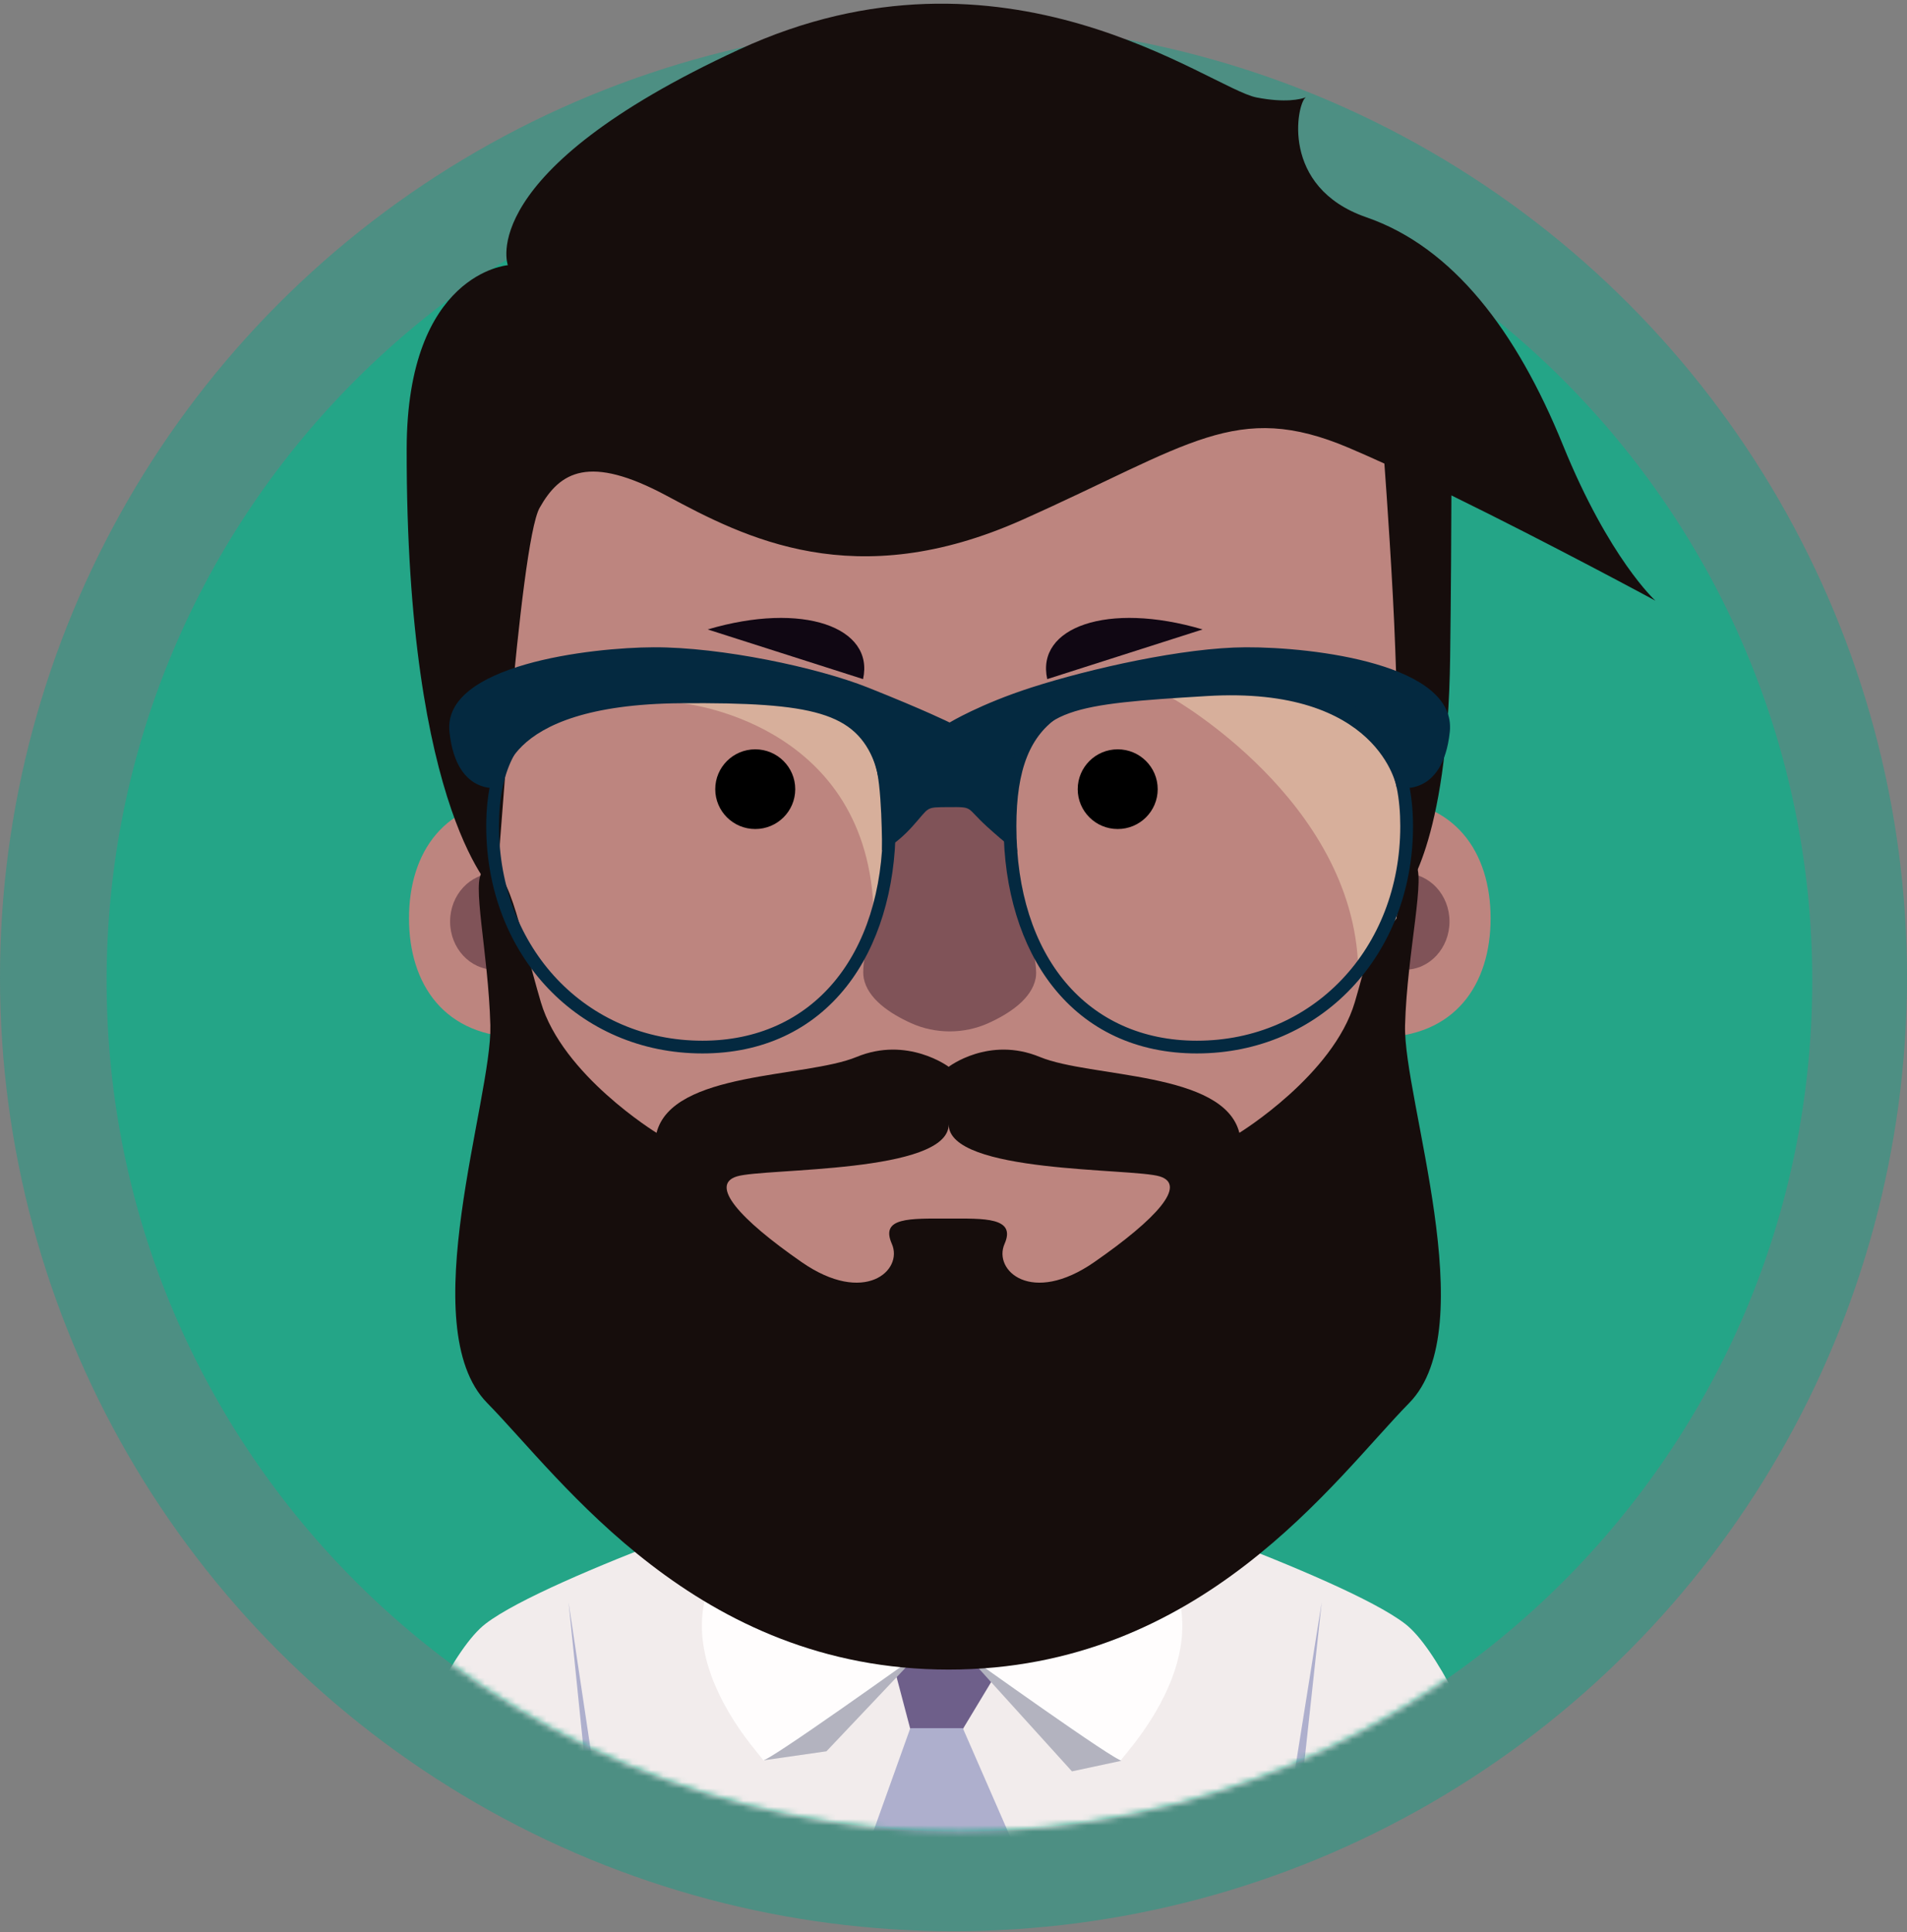 <?xml version="1.0" encoding="UTF-8" standalone="no"?>
<svg width="310px" height="314px" viewBox="0 0 310 314" version="1.1" xmlns="http://www.w3.org/2000/svg" xmlns:xlink="http://www.w3.org/1999/xlink">
    <rect x="0" y="0" width="310" height="314" fill="#808080" stroke="none"/>
    <!-- Generator: Sketch 39.1 (31720) - http://www.bohemiancoding.com/sketch -->
    <title>professor_illustration</title>
    <desc>Created with Sketch.</desc>
    <defs>
        <path d="M0,138.258 C0,214.615 62.068,276.515 138.634,276.515 C215.198,276.515 277.267,214.615 277.267,138.258 C277.267,61.9 215.198,0 138.634,0 C62.068,0 0,61.9 0,138.258" id="path-1"></path>
    </defs>
    <g id="myU" stroke="none" stroke-width="1" fill="none" fill-rule="evenodd">
        <g id="Large-Devices:-Desktops-landing-fixes-v2" transform="translate(-445, -2380)">
            <g id="see-how-myU" transform="translate(31, 2253)">
                <g id="user-cards" transform="translate(0, 92)">
                    <g id="educator" transform="translate(369, 0)">
                        <g transform="translate(44, 35)" id="professor_illustration">
                            <g transform="translate(0.329, 0)">
                                <ellipse id="Oval-3" fill="#00A687" opacity="0.401" cx="155.671" cy="158.84" rx="155" ry="155"></ellipse>
                                <g id="bogy" transform="translate(18, 21.123)">
                                    <mask id="mask-2" fill="white">
                                        <use xlink:href="#path-1"></use>
                                    </mask>
                                    <use id="Fill-1" fill="#24A587" xlink:href="#path-1"></use>
                                    <g id="body" mask="url(#mask-2)">
                                        <g transform="translate(35.794, 219.62)">
                                            <path d="M150.586,137.121 C151.907,125.42 156.281,97.474 156.804,94.142 L200.114,76.556 C200.114,76.556 185.445,30.904 175.256,23.115 C165.069,15.325 122.175,0.859 122.175,0.859 L100.543,0.859 L78.912,0.859 C78.912,0.859 36.018,15.325 25.831,23.115 C15.642,30.904 0.973,76.556 0.973,76.556 L44.231,93.81 C44.231,93.81 49.095,124.669 50.501,137.121 C51.906,149.572 46.123,178.931 46.123,178.931 C46.123,178.931 72.244,187.376 100.262,187.488 L100.262,187.494 C100.356,187.494 100.449,187.49 100.543,187.49 C100.638,187.49 100.731,187.494 100.825,187.494 L100.825,187.488 C128.843,187.376 154.964,178.931 154.964,178.931 C154.964,178.931 149.181,149.572 150.586,137.121" id="Fill-3" fill="#F2ECEC"></path>
                                            <polygon id="Fill-18" fill="#AEAFCD" points="39.298 19.615 47.702 75.626 44.23 93.81 40.679 92.393 44.817 73.731"></polygon>
                                            <polygon id="Fill-21" fill="#AEAFCD" points="161.738 19.615 153.361 72.057 156.832 90.24 160.384 88.824 156.245 70.161"></polygon>
                                            <polygon id="Fill-66" fill="#6E5F8A" points="99.508 22.264 92.605 31.715 94.854 40.242 103.394 40.242 108.009 32.591"></polygon>
                                            <path d="M103.394,40.101 L114.558,65.678 C114.558,65.678 99.698,65.761 97.203,65.678 C95.008,65.604 85.892,65.127 85.892,65.127 L94.854,40.101" id="Fill-70" fill="#AEAFCD"></path>
                                            <polygon id="Fill-14" fill="#B3B3BF" points="96.126 28.124 81.222 43.862 70.991 45.326"></polygon>
                                            <polygon id="Fill-16" fill="#B3B3BF" points="103.934 28.137 121.135 47.121 129.135 45.409"></polygon>
                                            <path d="M74.507,4.107 L96.126,28.124 C96.126,28.124 71.119,46.038 70.926,45.284 C70.735,44.529 46.421,20.093 74.507,4.107" id="Fill-10" fill="#FFFDFD"></path>
                                            <path d="M117.46,4.107 L139.079,28.124 C139.079,28.124 114.072,46.038 113.879,45.284 C113.687,44.529 89.374,20.093 117.46,4.107" id="Fill-10" fill="#FFFDFD" transform="translate(121.503, 24.707) scale(-1, 1) translate(-121.503, -24.707) "></path>
                                        </g>
                                    </g>
                                </g>
                                <g id="head" transform="translate(66.137, 0)">
                                    <path d="M42.167,149.235 C42.167,159.926 31.951,168.594 19.349,168.594 C6.747,168.594 1.021,159.926 1.021,149.235 C1.021,138.543 6.747,129.875 19.349,129.875 C31.951,129.875 42.167,138.543 42.167,149.235" id="Fill-44" fill="#BD857F"></path>
                                    <path d="M7.701,149.757 C7.701,154.082 10.947,157.587 14.952,157.587 C18.956,157.587 22.201,154.082 22.201,149.757 C22.201,145.433 18.956,141.928 14.952,141.928 C10.947,141.928 7.701,145.433 7.701,149.757" id="Fill-46" fill="#805358"></path>
                                    <path d="M135.698,149.235 C135.698,159.926 145.914,168.594 158.516,168.594 C171.117,168.594 176.844,159.926 176.844,149.235 C176.844,138.543 171.117,129.875 158.516,129.875 C145.914,129.875 135.698,138.543 135.698,149.235" id="Fill-48" fill="#BD857F"></path>
                                    <path d="M170.164,149.757 C170.164,154.082 166.918,157.587 162.913,157.587 C158.909,157.587 155.664,154.082 155.664,149.757 C155.664,145.433 158.909,141.928 162.913,141.928 C166.918,141.928 170.164,145.433 170.164,149.757" id="Fill-50" fill="#805358"></path>
                                    <path d="M163.1,134.011 C163.1,183.861 129.744,224.273 88.6,224.273 C47.454,224.273 14.099,183.861 14.099,134.011 C14.099,115.744 6.4,90.938 14.099,76.73 C27.411,52.163 62.531,43.749 88.6,43.749 C110.626,43.749 149.461,46.756 163.1,65.167 C174.938,81.148 163.1,110.847 163.1,134.011" id="Fill-52" fill="#BD857F"></path>
                                    <path d="M96.131,127.097 C95.431,120.407 84.241,119.853 82.591,126.509 C79.825,137.67 74.125,154.737 74.943,158.97 C75.592,162.333 79.225,164.727 82.626,166.265 C86.589,168.059 91.249,168.059 95.214,166.265 C98.613,164.727 102.247,162.333 102.895,158.97 C103.713,154.737 97.328,138.531 96.131,127.097" id="Fill-54" fill="#805358"></path>
                                    <path d="M122.728,128.249 C122.728,131.826 119.818,134.725 116.227,134.725 C112.637,134.725 109.727,131.826 109.727,128.249 C109.727,124.672 112.637,121.773 116.227,121.773 C119.818,121.773 122.728,124.672 122.728,128.249" id="Fill-56" fill="#000000"></path>
                                    <path d="M63.807,128.249 C63.807,131.826 60.897,134.725 57.306,134.725 C53.715,134.725 50.805,131.826 50.805,128.249 C50.805,124.672 53.715,121.773 57.306,121.773 C60.897,121.773 63.807,124.672 63.807,128.249" id="Fill-58" fill="#000000"></path>
                                    <path d="M203.631,97.614 C203.631,97.614 196.112,90.799 188.593,72.303 C181.076,53.806 170.739,40.175 156.642,35.308 C142.547,30.44 145.365,16.812 146.775,15.838 C146.797,15.823 146.811,15.815 146.831,15.802 C145.951,16.149 143.46,16.745 138.789,15.838 C131.269,14.377 97.907,-11.907 54.678,8.049 C11.45,28.006 17.089,43.096 17.089,43.096 C17.089,43.096 0.684,44.369 0.643,72.957 C0.556,132.662 15.208,145.316 15.208,145.316 C15.208,145.316 18.968,88.365 22.256,82.524 C25.547,76.683 30.246,73.762 42.934,80.577 C55.619,87.393 73.474,96.641 100.728,84.471 C127.98,72.303 135.497,65.002 153.824,72.79 C155.627,73.557 157.563,74.415 159.579,75.335 C159.926,80.064 160.954,94.553 161.342,105.403 C161.81,118.545 162.752,145.316 162.752,145.316 C162.752,145.316 169.864,137.528 170.268,106.863 C170.413,95.868 170.457,85.697 170.471,80.508 C186.719,88.463 203.631,97.614 203.631,97.614" id="Fill-60" fill="#160D0C"></path>
                                    <path d="M130.028,102.291 C114.564,97.714 102.903,101.943 104.772,110.361" id="Fill-62" fill="#100713"></path>
                                    <path d="M49.576,102.291 C65.04,97.714 76.701,101.943 74.832,110.361" id="Fill-64" fill="#100713"></path>
                                    <path d="M112.419,205.104 C102.22,212.184 95.923,206.474 97.836,202.136 C99.749,197.797 94.489,198.026 88.752,198.026 C82.378,198.026 77.596,197.797 79.51,202.136 C81.421,206.474 75.045,212.184 64.846,205.104 C54.647,198.026 49.865,192.545 54.328,191.175 C58.791,189.805 88.752,190.719 88.752,182.727 C88.752,190.719 118.594,189.805 123.056,191.175 C127.519,192.545 122.617,198.026 112.419,205.104 M162.939,166.629 C163.258,154.756 166.471,141.735 164.505,140.384 C160.521,137.644 158.277,150.988 154.771,162.862 C151.265,174.735 136.004,184.097 136.004,184.097 C133.455,174.05 111.86,175.192 103.572,171.767 C95.286,168.342 88.752,173.365 88.752,173.365 C88.752,173.365 82.059,168.342 73.771,171.767 C65.483,175.192 43.81,174.05 41.26,184.097 C41.26,184.097 25.96,174.735 22.455,162.862 C18.948,150.988 17.036,138.886 13.052,141.627 C11.086,142.978 13.928,154.756 14.246,166.629 C14.564,178.502 1.618,215.666 13.729,227.996 C25.841,240.326 47.634,271.322 88.752,271.322 C129.869,271.322 151.504,240.326 163.615,227.996 C175.727,215.666 162.621,178.502 162.939,166.629" id="Fill-68" fill="#160D0C"></path>
                                    <path d="M45.366,114.281 C45.366,114.281 74.989,117.105 76.511,147.256 L80.251,134.265 L76.682,117.125 L53.083,110.584 L45.366,114.281 Z" id="Fill-72" fill="#D7AF9B"></path>
                                    <path d="M125.129,113.476 C125.129,113.476 154.493,130.106 155.319,157.203 L161.555,149.235 L162.717,136.41 L162.914,119.027 L138.824,110.361 L125.129,113.476 Z" id="Fill-74" fill="#D7AF9B"></path>
                                    <path d="M48.72,112.455 C27.775,112.455 15.649,116.023 15.649,134.265 C15.649,154.138 29.866,169.125 48.72,169.125 C66.539,169.125 78.053,155.441 78.053,134.265 C78.053,115.605 69.004,112.455 48.72,112.455 M48.72,171.193 C28.685,171.193 13.576,155.318 13.576,134.265 C13.576,112.23 30.938,110.387 48.72,110.387 C69.549,110.387 80.127,114.08 80.127,134.265 C80.127,144.521 77.3,153.761 72.17,160.284 C66.557,167.421 58.448,171.193 48.72,171.193" id="Fill-76" fill="#042940"></path>
                                    <path d="M137.033,105.189 C126.974,105.228 111.736,108.657 102.22,111.717 C93.864,114.404 88.904,117.415 88.904,117.415 C88.904,117.415 85.009,115.466 75.587,111.717 C67.432,108.474 51.762,105.147 40.773,105.189 C30.715,105.228 6.429,107.987 7.597,118.944 C8.764,129.9 16.241,127.957 16.241,127.957 C16.241,127.957 15.11,114.513 45.241,114.281 C66.97,114.111 73.499,115.864 76.713,123.942 C77.963,127.084 77.916,138.179 77.916,138.179 C77.916,138.179 79.949,137.51 82.829,134.33 C85.766,131.085 84.814,131.192 88.776,131.166 C92.875,131.138 91.466,131.135 94.978,134.33 C98.151,137.216 99.913,138.465 99.913,138.465 C99.913,138.465 98.913,131.184 100.353,125.47 C102.968,115.093 109.036,114.425 130.723,113.115 C158.769,111.421 161.57,127.957 161.57,127.957 C161.57,127.957 169.041,129.9 170.21,118.944 C171.376,107.987 148.255,105.147 137.033,105.189" id="Fill-78" fill="#042940"></path>
                                    <path d="M129.091,112.455 C108.805,112.455 99.756,115.605 99.756,134.265 C99.756,155.441 111.271,169.125 129.091,169.125 C147.943,169.125 162.16,154.138 162.16,134.265 C162.16,116.023 150.035,112.455 129.091,112.455 M129.091,171.193 C119.362,171.193 111.252,167.421 105.639,160.284 C100.509,153.761 97.684,144.521 97.684,134.265 C97.684,114.08 108.26,110.387 129.091,110.387 C146.872,110.387 164.233,112.23 164.233,134.265 C164.233,155.318 149.126,171.193 129.091,171.193" id="Fill-80" fill="#042940"></path>
                                </g>
                            </g>
                        </g>
                    </g>
                </g>
            </g>
        </g>
    </g>
</svg>